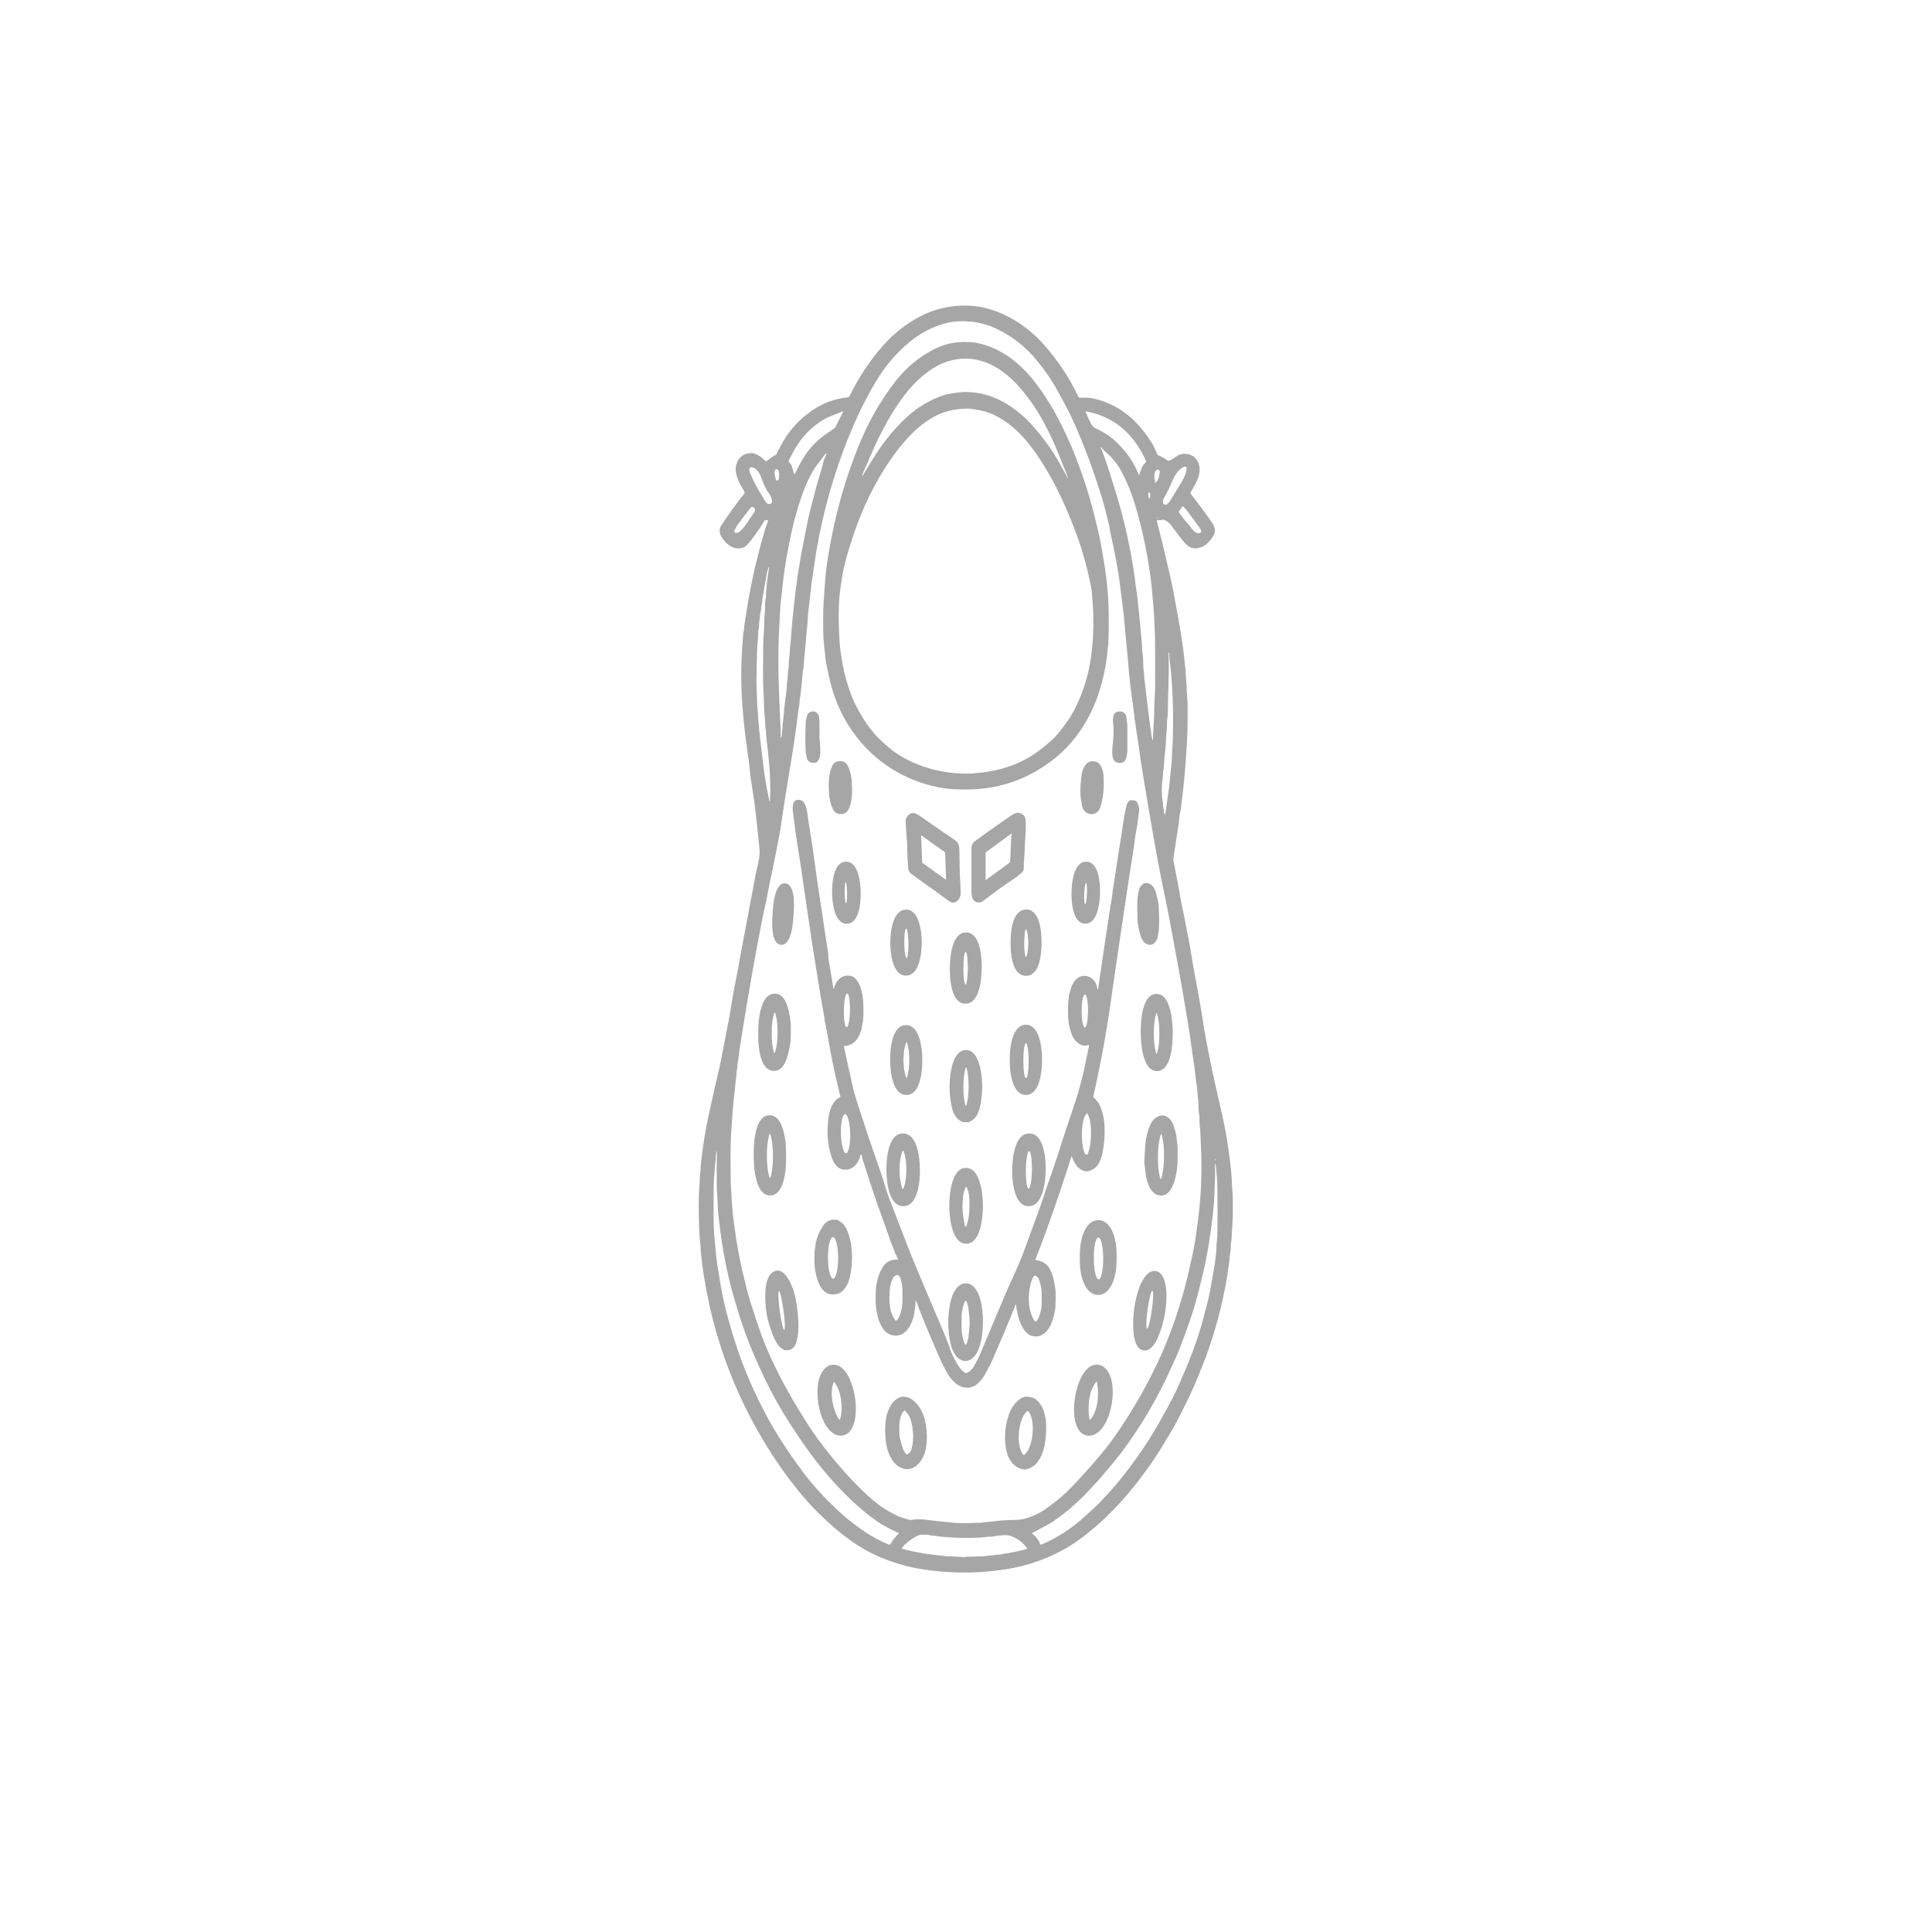<?xml version="1.0" encoding="UTF-8"?>
<svg id="Layer_2" data-name="Layer 2" xmlns="http://www.w3.org/2000/svg" viewBox="0 0 295.22 295.22">
  <defs>
    <style>
      .cls-1 {
        fill: transparent;
      }

      .cls-2 {
        opacity: .7;
      }

      .cls-3 {
        fill: gray;
      }
    </style>
  </defs>
  <g id="Layer_1-2" data-name="Layer 1">
    <rect class="cls-1" width="295.22" height="295.22"/>
    <g class="cls-2">
      <path class="cls-3" d="M177.65,79.47h-.71c-.08,0-.15.07-.15.15,0,.01,0,.02,0,.03.23,1.05.53,2.09.76,3.05.26,1.11.55,2.32.86,3.64.43,1.78.71,3.08.86,3.9.23,1.26.46,2.48.68,3.68.42,2.24.77,4.5,1.03,6.76.06.52.05.98.16,1.46.02.07.03.15.02.22,0,.33.02.96.08,1.4.11.77.05,1.52.13,2.24.15,1.31.1,2.63.1,4.25,0,.85-.03,1.9-.1,3.15-.14,2.61-.33,4.99-.57,7.14-.1.93-.24,2.05-.41,3.37-.02.19-.12.39-.13.57,0,.22-.13.92-.11.97.01.02.02.04.01.07l-.85,5.55c-.03.17-.02.34.01.51.38,1.87.73,3.74,1.05,5.6.13.75.27,1.47.43,2.15.21.92.37,1.96.56,2.87.26,1.22.47,2.34.63,3.37.25,1.56.45,2.69.58,3.38.5,2.56.99,5.35,1.45,8.36.15,1,.51,2.84,1.06,5.54.23,1.15.78,3.6,1.64,7.37.36,1.6.65,3.07.85,4.43.37,2.49.59,4.37.65,5.63.04.77.07,1.27.08,1.51.06.72.09,1.23.08,1.51,0,.86,0,1.47,0,1.82.03,1.2-.13,2.59-.16,3.74,0,.3-.04.64-.11,1.02-.08.44,0,.92-.1,1.37-.12.52-.09,1.08-.2,1.72-.02.14-.07.47-.14,1-.07.52-.11.85-.14,1-.71,4.26-1.81,8.41-3.3,12.48-.05.13-.44,1.12-1.19,2.97-.96,2.39-2.22,4.88-3.35,7.05-.37.71-1.14,2-2.3,3.88-1.39,2.24-3.01,4.48-4.87,6.71-2.17,2.61-4.58,4.92-7.24,6.94-1.34,1.01-2.85,1.91-4.55,2.69-2.43,1.11-5.02,1.85-7.75,2.21-1.33.18-2.62.29-3.85.35-2.97.13-5.95-.06-8.94-.59-1.84-.33-3.74-.9-5.68-1.71-2.63-1.1-4.91-2.7-7.07-4.56-1.57-1.35-2.93-2.69-4.1-4.01-1.86-2.11-3.63-4.46-5.32-7.06-4.07-6.28-7.06-13.02-8.97-20.21-.64-2.41-1.14-5-1.52-7.32-.08-.49-.21-1.5-.39-3.02-.06-.47-.08-.81-.08-1.04,0-.42-.09-.84-.13-1.39-.14-2.01-.19-4.23-.14-6.66.02-.92.15-1.81.14-2.52,0-.66.14-1.15.14-1.81,0-.12.02-.36.06-.72.11-1.07.29-2.43.56-4.09.18-1.1.38-2.15.6-3.12.1-.45.23-1.05.39-1.79.25-1.19.6-2.73,1.06-4.63.16-.69.29-1.27.38-1.74.73-3.78,1.14-5.89,1.23-6.33.08-.36.24-1.32.49-2.87.17-1.05.34-2.01.52-2.87.31-1.53.57-2.93.78-4.18.05-.29.76-4.07,2.14-11.34.06-.32.12-.66.19-1.03.07-.38.14-.72.22-1.03.21-.82.34-1.51.38-2.08.02-.27,0-.74-.07-1.4-.08-.77-.26-2.43-.53-4.98-.11-1.02-.37-2.84-.78-5.44-.03-.19-.08-.68-.16-1.47-.04-.44-.1-.93-.18-1.47-.58-3.85-.93-7.37-1.05-10.55-.09-2.48,0-5.31.28-8.47.01-.14.04-.29.09-.46.06-.22.03-.37.06-.62.44-3.13.98-6.07,1.6-8.83.03-.12.05-.23.08-.33.16-.59.31-1.17.44-1.73.29-1.28.62-2.33.99-3.64.15-.53.37-1.02.51-1.51.02-.07-.02-.14-.09-.16-.01,0-.02,0-.04,0h-.25c-.06,0-.12.03-.15.09-.91,1.49-1.76,2.69-2.55,3.59-.37.41-.83.63-1.4.65-1.12.04-2.07-.83-2.64-1.81-.36-.62-.35-1.21.03-1.77,1.26-1.88,2.4-3.46,3.43-4.74.1-.12.11-.28.03-.41-.62-1.07-1.47-2.43-1.27-3.76.12-.8.66-1.68,1.48-1.93.37-.11.72-.16,1.03-.15.08,0,.16.02.24.05.59.23.98.45,1.17.63.15.15.36.33.63.54.04.03.11.04.15,0,.26-.19.52-.39.79-.59.2-.15.62-.28.77-.59.63-1.26,1.16-2.19,1.58-2.79,1.04-1.48,2.32-2.74,3.87-3.8,1.63-1.11,3.42-1.77,5.36-1.96.13-.01.25-.09.31-.21,1.15-2.38,2.56-4.6,4.21-6.65,1.94-2.42,4.2-4.38,7.01-5.73,1.82-.88,3.77-1.35,5.86-1.43,1.5-.05,2.92.12,4.26.52,3.25.97,6.1,2.93,8.33,5.43,2.15,2.41,3.91,5.07,5.29,7.98.04.09.13.14.23.14.71-.02,1.4-.02,2.08.13,2.8.63,5.18,2.08,7.13,4.37.82.96,1.48,1.88,1.97,2.76.15.26.26.51.35.73.04.11.14.34.29.67.02.05.06.09.11.11.55.23,1.04.51,1.46.84.05.04.11.05.17.03.44-.16.64-.27,1.12-.64.77-.59,1.94-.53,2.66-.04.23.15.45.43.68.82.44.78.28,2-.09,2.8-.24.53-.57,1.14-.98,1.82-.06.11-.06.24.02.34,1.11,1.41,2.16,2.82,3.14,4.24.61.88.75,1.49.09,2.41-.48.67-.94,1.12-1.37,1.34-.19.09-.54.2-1.08.31-.03,0-.07,0-.1,0l-.66-.13s-.09-.02-.13-.04c-.38-.19-.77-.55-1.18-1.09-.44-.59-1.05-1.38-1.82-2.37-.35-.45-.78-.72-1.29-.81-.02,0-.03.01-.04.03,0,.01,0,.02.02.03l.07.03s.02.03.01.05c0,.01-.02.02-.03.02ZM122.52,104.36c-.09.81-.16,1.44-.21,1.91-.03.29-.14.58-.12.89,0,.16-.01.38-.07.67-.09.47-.17,1.01-.24,1.63-.19,1.63-.41,3.22-.66,4.76-.38,2.39-.77,4.78-1.16,7.17-.23,1.42-.41,2.58-.53,3.45-.21,1.53-.4,2.68-.57,3.45-.05.22-.18.91-.41,2.1-.29,1.51-.66,3.3-1.11,5.36-.03.13-.08.41-.15.83-.05.33-.11.6-.16.83-.34,1.5-.64,2.94-.9,4.31-.52,2.74-.91,4.8-1.15,6.18-.67,3.79-1.25,7.23-1.74,10.31-.16.97-.32,2.06-.49,3.26-.04.26,0,.51-.09.75-.04.12-.07.31-.07.57,0,.29-.04.56-.11.79-.03.1-.04.2-.04.3.02.57-.11,1.08-.16,1.67-.03.4-.12,1.22-.27,2.47-.02.18-.04.42-.05.72-.02.48-.15.88-.13,1.38,0,.07-.01.29-.04.67-.12,1.51-.2,2.66-.22,3.44-.05,1.39-.05,3.51-.02,6.37.01.82.14,1.7.14,2.42,0,.67.11,1.1.13,1.78,0,.33.05.78.13,1.34.18,1.29.28,2.04.31,2.24.07.58.15,1.07.22,1.49.2,1.09.44,2.48.7,3.69,0,.03.24,1,.71,2.93.24,1.01.51,1.98.81,2.9.66,2.05,1.18,3.59,1.55,4.61,1.13,3.05,2.76,6.42,4.9,10.1.02.03.47.77,1.36,2.23,1.07,1.75,2.15,3.34,3.25,4.75,2.22,2.87,4.43,5.32,6.63,7.37.03.03.39.34,1.07.92.97.83,2.12,1.57,3.48,2.22.43.21,1.08.43,1.94.65.1.03.21.03.31.01.7-.13,1.52-.12,2.44,0,.6.09,1.16.15,1.68.2.64.06,1.42.14,2.34.24.68.07,2.05.07,4.1,0,.41-.02.68-.13,1.1-.12.1,0,.35-.03.76-.09.91-.13,1.95-.2,3.12-.22.72,0,1.32-.07,1.78-.2,1.02-.27,1.99-.7,2.89-1.3,1.51-1,2.89-2.14,4.13-3.41,1.47-1.5,3.06-3.28,4.78-5.33.66-.79,1.35-1.7,2.08-2.75,2.66-3.82,4.93-7.81,6.82-11.96.82-1.8,1.57-3.71,2.26-5.73.76-2.26,1.34-4.23,1.75-5.91.38-1.59.67-2.87.88-3.84.28-1.32.49-2.55.63-3.7.02-.14.08-.57.19-1.31.03-.17.08-.61.16-1.32.08-.7.16-1.57.24-2.61.21-2.71.22-5.43.07-8.14-.06-1.14-.05-1.71-.14-2.49-.09-.76-.03-1.58-.15-2.28-.13-.76,0-1.34-.14-2.12-.09-.54-.06-1.18-.17-1.82-.18-1.05-.31-2.75-.51-3.92-.12-.73-.27-1.74-.44-3.04-.11-.87-.27-1.88-.46-3.03-.33-1.96-.55-3.26-.66-3.9-.2-1.22-.43-2.52-.68-3.89-.51-2.75-1.04-5.64-1.6-8.66-.1-.54-.32-1.61-.66-3.21-.6-2.81-1.36-6.92-2.28-12.33-.61-3.59-1.04-6.18-1.28-7.76-.06-.39-.12-.79-.16-1.19-.06-.5-.11-.9-.16-1.19-.21-1.19-.39-2.38-.53-3.55-.03-.25-.12-.47-.11-.75,0-.14-.02-.33-.06-.56-.02-.1-.13-.93-.34-2.48-.1-.77-.2-1.54-.3-2.32-.04-.36-.32-3.39-.83-9.07-.09-.98-.2-2.03-.35-3.15-.12-.89-.25-1.94-.4-3.14-.22-1.77-.71-4.36-1.46-7.78-.02-.07-.03-.17-.04-.28-.01-.12-.05-.32-.12-.61-.39-1.7-.75-3.07-1.07-4.12-1.28-4.19-2.78-8.28-4.63-12.28-.73-1.58-1.5-2.88-2.33-4.41-.76-1.4-1.77-2.8-2.81-4.11-1.79-2.25-3.96-3.97-6.51-5.15-1.31-.61-2.74-.96-4.29-1.05-1.32-.08-2.53.04-3.63.37-1.91.56-3.66,1.5-5.25,2.82-2.04,1.69-3.77,3.74-5.18,6.13-1.24,2.11-2.33,4.23-3.25,6.36-1.43,3.29-2.67,6.75-3.72,10.39-.83,2.88-1.53,5.97-2.09,9.26-.02.1-.03.17-.03.21-.43,2.9-.65,4.37-.65,4.4-.08.62-.16,1.33-.24,2.13-.07.64-.15,1.35-.25,2.13-.04.3-.07.62-.09.97-.03.62-.05.94-.05.97-.08.68-.15,1.44-.22,2.26-.09,1.08-.15,1.83-.2,2.26-.11,1.12-.17,1.75-.17,1.9,0,.24-.03.5-.09.77-.04.17-.07.42-.1.77-.06.74-.09,1.12-.09,1.16ZM128.76,62.86c-.87.41-2.07.74-3,1.31-1.59.99-2.88,2.24-3.88,3.76-.38.58-.82,1.37-1.34,2.39-.03.05-.03.12-.01.17.05.15.16.31.34.48.03.03.06.07.07.11l.39,1.29s.06.07.1.05c.02,0,.04-.02.05-.04.24-.51.54-1.1.91-1.77.97-1.78,2.26-3.21,3.87-4.31.09-.06.49-.33,1.19-.82.11-.08.2-.18.26-.3l1.11-2.25s0-.06-.02-.07c-.02,0-.03,0-.05,0ZM174.14,72.55s.02-.08,0-.16c0-.05,0-.09.02-.13l.39-.96s.05-.09.08-.13l.48-.57s.04-.09.02-.14c-.37-.84-.82-1.64-1.33-2.41-1.89-2.84-4.51-4.57-7.85-5.19-.03,0-.06.02-.07.05,0,.01,0,.02,0,.03.27.63.56,1.25.86,1.86.19.38.58.67,1.18.89.04.02.08.03.12.05,1.06.57,1.9,1.17,2.52,1.79.68.69,1.11,1.15,1.3,1.38.93,1.12,1.64,2.33,2.15,3.63.01.04.05.05.09.04.01,0,.03-.01.03-.03ZM176.17,113.12c.03-.93.06-1.66.1-2.17.07-.88.1-1.6.1-2.17,0-1.43.14-2.85.14-4.19,0-3.82,0-6.16-.02-7.02-.04-1.73-.12-3.44-.26-5.12-.12-1.49-.24-2.73-.35-3.71-.1-.91-.29-2.14-.56-3.69-.5-2.82-1.14-5.5-1.92-8.06-.5-1.65-1.14-3.23-1.91-4.72-.68-1.32-1.58-2.43-2.69-3.33-.19-.15-.39-.52-.55-.57-.03,0-.05,0-.06.03,0,.01,0,.03,0,.04.09.14.25.55.5,1.23.44,1.19,1.03,3.01,1.78,5.46,1.35,4.39,2.33,8.83,2.95,13.31.06.43.08.82.13,1.11.11.69.2,1.38.28,2.06.23,2.16.36,3.42.38,3.78.09,1.05.18,2.01.27,2.86.07.66.02,1.31.14,1.87.04.21.07.67.07,1.4,0,.39.04.81.11,1.24.06.36.02.8.08,1.13.04.23.07.46.1.68.14,1.42.39,3.52.76,6.32.02.11.03.19.03.22.07.35.12.7.15,1.07.03.26.1.6.19.94,0,.02.02.03.03.02s.03-.02.02-.03h0ZM119.38,112.75c.03-.07.05-.17.06-.31.02-.42.07-.85.14-1.27.02-.12-.02-.26,0-.35.14-.87.2-2.02.3-2.92.19-1.58.29-2.43.31-2.53.07-.4.02-.86.11-1.29.02-.09.04-.28.06-.55.04-.52.03-.89.12-1.38.09-.48.02-1.03.11-1.56.1-.63.08-1.25.16-1.83.04-.33.07-.63.09-.9.12-1.95.35-4.33.69-7.16.34-2.82.75-5.39,1.23-7.72.24-1.19.48-2.38.71-3.59.1-.5.51-2.14,1.24-4.9.07-.26.27-.94.6-2.05.19-.63.38-1.31.57-2.06.04-.15.17-.46.39-.93.02-.05,0-.1-.04-.13h0s-.08-.01-.1.02c-.46.63-.89,1.2-1.29,1.71-.39.5-.85,1.28-1.37,2.36-.55,1.13-1.11,2.69-1.7,4.68-.43,1.45-.83,3.15-1.21,5.09-.3,1.54-.53,2.86-.69,3.97-.09.56-.27,2.1-.54,4.62-.13,1.15-.14,2.11-.22,3.37-.13,1.99-.19,4.21-.17,6.67.01,2.02.13,5.27.35,9.73.02.4-.07.89.06,1.2,0,.02.03.03.05.02,0,0,.02,0,.02-.02ZM177.99,77.11c.18.04.34,0,.47-.15.21-.24.4-.5.56-.78.7-1.16,1.24-2.04,1.61-2.65.39-.64.63-1.3.7-1.97.01-.13-.08-.24-.21-.26-.03,0-.06,0-.09,0-.84.25-1.55,1.35-1.86,2.12-.4.98-.87,1.93-1.4,2.84-.02.04-.04.08-.05.13-.08.41.01.65.27.71ZM114.6,71.46c-.13.19-.15.39-.07.59.54,1.43,1.28,2.7,2.29,4.35.17.28.27.43.29.45.4.34.97.18.86-.4-.08-.43-.32-.9-.72-1.42-.03-.04-.06-.08-.08-.12-.43-.79-.57-1.16-.9-2.09-.1-.28-.22-.5-.36-.68-.38-.47-.53-.67-1.15-.75-.06,0-.11.02-.15.07ZM118.68,73.43c.22.02.33-.11.35-.39.03-.44.11-1.07-.22-1.3-.12-.08-.27-.06-.35.04-.01.01-.02.03-.03.05-.18.5.01,1.03.15,1.52.01.04.05.07.09.08ZM176.48,73.72s.02.05.04.05c.01,0,.02,0,.03,0,.51-.41.59-.96.66-1.61,0-.04,0-.08,0-.11-.02-.07-.06-.15-.12-.23-.07-.1-.23-.11-.35-.02-.18.13-.28.31-.31.56-.05.41-.08.7.03,1.03.04.11.04.22.03.34ZM175.44,75.39c0,.25.05.5.12.73.01.04.05.06.09.05.02,0,.04-.02.05-.05.09-.25.09-.51,0-.78-.02-.07-.09-.11-.16-.09-.06.02-.09.07-.09.13ZM183.55,81.15l-.08-.25s-.01-.03-.02-.04c-.56-.79-1.17-1.64-1.85-2.55-.23-.31-.48-.61-.76-.89-.05-.05-.13-.05-.18,0,0,0-.01.01-.01.02l-.46.64c-.06.08-.06.19,0,.28.52.69.8,1.11,1.3,1.63.1.1.3.36.6.75.28.37.8.97,1.37.65.08-.04.11-.14.09-.22ZM112.37,81.41c.1.04.26.02.49-.06.05-.02.09-.04.13-.07.43-.4.82-.85,1.15-1.35.73-1.1,1.13-1.69,1.18-1.77.11-.15.09-.36-.04-.49l-.14-.14c-.11-.11-.29-.11-.4,0,0,0-.02.02-.03.03l-1.99,2.6c-.04.06-.08.11-.11.18-.13.26-.25.46-.35.62-.1.15-.07.35.06.44.01,0,.03.02.05.02ZM176.95,79.16s-.08-.03-.11,0c0,0-.01.01-.01.02,0,.02,0,.04.01.05.03.03.06.03.09-.02.02-.03.03-.05.02-.06ZM117.47,86.64c-.14.33-.24.72-.32,1.15-.23,1.27-.45,2.51-.64,3.73-.05.33-.03.6-.11.85-.11.36-.04.8-.17,1.14-.14.38-.07.87-.18,1.3-.02.09-.04.19-.04.28-.01.45-.03.77-.07.96-.07.36-.1.67-.09.95,0,.05-.04.6-.12,1.67-.07.95-.12,2.85-.14,5.7,0,.96.11,2,.1,2.86,0,.87.16,1.61.15,2.43,0,.17.03.49.1.95.03.22.06.54.06.95,0,.2.1.51.11.65,0,.57.09.98.17,1.72.26,2.3.46,3.93.61,4.88.18,1.19.41,2.39.68,3.61,0,.02.03.03.05.03.02,0,.03-.02.03-.03l.06-1.49s0-.06,0-.09c0-.14-.02-.86-.05-2.17-.02-.58-.06-1.21-.13-1.89-.13-1.24-.17-2.03-.31-3.03-.08-.6-.13-1.09-.15-1.46-.02-.57-.06-.95-.11-1.15-.01-.06-.02-.13-.02-.19-.01-.57-.03-.98-.07-1.24-.06-.42-.09-.81-.1-1.18-.01-.72-.06-1.95-.14-3.67-.05-1.02-.05-3.22,0-6.59,0-.32.03-.78.08-1.37.09-1.09.03-1.93.14-3.14.05-.51.07-1.1.07-1.78,0-.07,0-.13.02-.19.05-.19.08-.36.09-.53.05-1.36.22-2.89.5-4.6,0-.02,0-.04-.03-.04-.02,0-.03,0-.04.02ZM177.84,124.15c.06.01.09.09.08.25,0,.03.02.05.05.05.01,0,.03,0,.04-.01.04-.04.09-.2.13-.5.31-2.27.48-3.48.5-3.64.05-.34.11-.89.17-1.64.08-.82.13-1.37.17-1.64.13-.94.06-1.7.15-2.54.04-.36.07-.99.09-1.91.11-4.34-.06-8.33-.52-11.96-.02-.18-.03-.39-.03-.64,0-.1-.02-.19-.05-.27,0-.02-.03-.02-.04-.02-.01,0-.02.02-.02.03,0,.92.06,2.03.04,2.78-.1,3.62-.15,5.71-.15,6.25,0,.59-.13,1.18-.13,1.78,0,.42-.02.86-.07,1.33-.08.81-.08,1.64-.17,2.52-.12,1.22-.21,2.19-.25,2.89-.02.26-.11.53-.11.81,0,.29-.02.58-.06.86-.18,1.18-.19,2.33,0,3.47.07.48.03.95.18,1.33.03.07.03.13.02.18-.03.13-.04.2-.03.22,0,0,.02.01.03.02ZM137.31,234.25c-1.31-.59-2.4-1.18-3.26-1.77-1.25-.86-2.68-2.02-3.93-3.22-2.56-2.44-4.86-5.12-6.92-8.03-1.79-2.53-3.28-4.86-4.48-6.99-1.26-2.24-2.48-4.76-3.67-7.58-.77-1.83-1.47-3.72-2.08-5.67-.73-2.33-1.28-4.27-1.63-5.81-.59-2.56-1.02-4.98-1.3-7.27-.08-.68-.18-1.49-.29-2.44-.04-.37-.07-.79-.07-1.26-.02-1.09-.16-2.08-.16-3.15-.01-1.84,0-3.53.02-5.09,0,0,0-.02-.01-.02-.02-.01-.04,0-.06.01,0,0,0,0,0,.01-.08.47-.12.88-.12,1.21,0,.37-.08.68-.11,1.01-.09,1.13-.14,1.84-.15,2.13-.05.96-.06,2.88-.05,5.76,0,1.15.06,2.36.18,3.61.17,1.82.3,3.02.39,3.59.07.42.24,1.49.53,3.2.18,1.11.4,2.17.65,3.17,1.12,4.49,2.54,8.82,4.5,13,.93,1.98,1.8,3.67,2.59,5.05,1.31,2.28,2.91,4.68,4.79,7.2.68.92,1.37,1.75,2.04,2.51.88.98,1.65,1.78,2.33,2.42.11.1.2.19.27.26,1.4,1.42,3.01,2.74,4.83,3.97,1.08.73,2.28,1.38,3.61,1.94.13.06.28,0,.35-.11.33-.56.74-1.08,1.22-1.55.03-.02.03-.07,0-.09,0,0-.01-.01-.02-.01ZM185.63,177.14s0,.06.02.15c0,.02.02.03.03.03.02,0,.03-.02.03-.03,0-.08,0-.14-.01-.16,0-.02-.03-.03-.05-.02-.01,0-.02.02-.02.03ZM185.68,177.78c-.08.57.02,1.14,0,1.74-.01.33-.05,1.31-.11,2.94-.07,1.87-.27,3.56-.52,5.33-.2,1.38-.34,2.32-.43,2.83-.19,1.09-.31,1.72-.34,1.9-.19,1.02-.59,2.69-1.19,5.03-.4,1.54-.83,3-1.31,4.36-.6,1.71-1.12,3.14-1.57,4.27-.2.52-.68,1.6-1.43,3.24-2.08,4.55-4.59,8.77-7.52,12.65-.87,1.14-1.64,2.02-2.87,3.48-.43.51-.8.92-1.08,1.22-.65.68-1.02,1.08-1.12,1.19-.59.7-1.14,1.13-1.99,1.94-.47.45-1,.9-1.59,1.34-.92.69-1.49,1.12-1.72,1.27-.29.2-1.26.74-2.91,1.61-.06.03-.13.06-.21.08-.05.01-.07.06-.06.1,0,.02.01.03.03.04.51.47,1,.94,1.18,1.58.02.08.1.12.18.1,0,0,0,0,.01,0,2.39-.97,4.62-2.47,6.47-4.13.53-.47,1.12-1.02,1.8-1.64.67-.62,1.19-1.23,1.76-1.83.45-.47.87-.94,1.27-1.42,1.92-2.28,3.64-4.63,5.18-7.06,1.03-1.62,2.18-3.65,3.47-6.08.36-.68.76-1.53,1.21-2.53,1.41-3.2,2.72-6.49,3.54-9.64.32-1.22.5-1.93.56-2.12.19-.69.36-1.4.5-2.13.15-.78.39-2.12.72-4.02.14-.81.15-1.41.26-2.24.05-.39.02-.94.08-1.38.05-.36.08-.7.09-1.03.04-2.14.04-4.54,0-7.21-.02-1.23-.12-2.5-.29-3.8,0,0-.01-.01-.02-.01,0,0,0,0-.01.01ZM137.82,236.51s-.03.1.01.14c.01.01.03.02.04.02,1.1.29,2.22.53,3.35.72.83.14,1.59.19,2.43.3.66.09,1.27.14,1.83.15.28,0,.93.04,1.95.1.03,0,.06,0,.08-.01.07-.03.13-.05.18-.05.93-.02,1.72-.04,2.37-.06.24,0,.47-.03.67-.07.5-.1.88-.03,1.43-.16.27-.06.74,0,1.06-.13.24-.1.46-.06.69-.1,1.03-.18,2.01-.4,2.96-.65.05-.01.08-.07.07-.12,0-.01,0-.02-.02-.03-.62-.88-1.45-1.5-2.49-1.86-.34-.12-.68-.15-1.02-.12-.52.06-1.14.08-1.49.17-.43.1-.85.03-1.28.1-.38.06-.7.09-.96.1-1.69.08-3.11.07-4.26-.02-1.06-.09-1.63-.13-1.73-.13-.1,0-.2,0-.29-.03-.29-.07-.61-.11-.94-.12-.06,0-.12,0-.17-.02-.57-.13-1.12-.16-1.66-.1-.11.01-.22.04-.32.09-.96.44-1.79,1.07-2.49,1.88Z"/>
      <path class="cls-3" d="M166.81,108.63c-1.32,2.76-3.15,5.23-5.55,7.18-2.62,2.12-5.49,3.55-8.63,4.28-2.04.47-4.32.64-6.83.51-2.28-.13-4.59-.7-6.92-1.73-5.66-2.48-9.83-7.42-11.64-13.32-.35-1.14-.69-2.63-1.03-4.46-.08-.42-.12-.73-.12-.93,0-.47-.13-.78-.14-1.25-.01-.52-.12-1.06-.13-1.57-.06-2.32-.05-4.11.04-5.38.05-.8.11-1.66.18-2.59.08-1.12.16-1.98.24-2.58.63-4.57,1.63-9.01,3-13.34.75-2.36,1.6-4.64,2.57-6.82,1.32-2.99,2.97-5.76,4.95-8.32,1.66-2.14,3.64-3.79,5.95-4.95,1.17-.59,2.35-.94,3.53-1.05.9-.09,2.3-.09,3.33.16,1.29.3,2.47.78,3.56,1.42,2.07,1.21,3.89,3.01,5.3,4.93,1.07,1.46,1.92,2.74,2.8,4.35,1.2,2.2,2.26,4.49,3.18,6.86,1.07,2.78,1.93,5.44,2.58,7.98.29,1.15.54,2.15.75,3.01.38,1.58.54,2.66.86,4.52.31,1.77.53,3.61.67,5.52.07.91.1,1.92.11,3.02,0,1.4,0,2.8-.05,4.21,0,.26-.1.58-.11.84-.03.6-.11,1.3-.24,2.09-.41,2.55-1.1,5.08-2.22,7.43ZM131.73,72.83c.3-.51.78-1.3,1.44-2.37,1.63-2.68,3.55-5.14,5.9-7.17,1.18-1.02,2.6-1.88,4.27-2.59.65-.28,1.38-.48,2.18-.6.93-.14,1.68-.21,2.26-.2,1.94.05,3.77.55,5.5,1.51,1.72.96,3.24,2.19,4.56,3.7,1.79,2.05,3.2,4.03,4.22,5.96.21.39.58,1.06,1.11,2.02,0,0,.02.01.03,0,0,0,0,0,0,0,0,0,.01-.02.02-.04,0,0,0-.02-.02-.05-.11-.2-.2-.43-.26-.69,0-.03-.02-.07-.03-.1-.32-.72-.66-1.57-1.04-2.54-.64-1.65-1.42-3.35-2.36-5.1-1.04-1.95-2.28-3.75-3.73-5.4-1.22-1.4-2.53-2.48-3.93-3.24-.56-.3-1.07-.52-1.53-.66-.69-.21-1.23-.34-1.62-.39-2.06-.29-4.15.19-5.96,1.3-1.77,1.08-3.31,2.59-4.51,4.18-1.23,1.61-2.34,3.4-3.36,5.36-.7,1.35-1.3,2.62-1.8,3.82-.37.87-.74,1.72-1.12,2.54-.1.22-.18.47-.25.76,0,0,0,.02.01.02,0,0,.02,0,.02,0ZM135.05,71.81c-1.57,2.52-2.89,5.2-3.96,8.04-.63,1.66-1.19,3.37-1.69,5.13-.31,1.11-.54,2.11-.69,3.02-.24,1.5-.38,2.52-.43,3.07-.19,2.29-.16,4.88.08,7.77.03.38.09.83.18,1.35.12.73.19,1.18.22,1.34.29,1.62.77,3.28,1.43,4.98.34.86.92,1.98,1.75,3.33.67,1.1,1.45,2.09,2.32,2.96,1.08,1.08,2.08,1.91,3,2.49,3.31,2.1,7.29,3.06,11.23,2.91.46-.02.84-.1,1.17-.12.6-.02,1.11-.13,1.8-.25,2.31-.41,4.43-1.23,6.36-2.46.83-.53,1.79-1.28,2.87-2.25.5-.45,1-1.01,1.51-1.68.7-.92,1.14-1.53,1.32-1.83.82-1.35,1.5-2.81,2.02-4.35.47-1.38.8-2.61.99-3.71.5-2.82.66-5.83.47-9.01-.02-.37-.06-.93-.13-1.7-.04-.5-.12-1.07-.25-1.69-.49-2.4-1.13-4.69-1.9-6.89-.7-1.97-1.52-3.98-2.47-6.04-.92-2-1.97-3.91-3.14-5.73-1.82-2.83-3.79-5.2-6.52-6.73-.95-.53-1.87-.88-2.76-1.05-.99-.19-1.62-.28-1.89-.28-2.07.01-3.87.46-5.37,1.33-1.18.68-2.26,1.52-3.23,2.5-1.69,1.71-3.11,3.65-4.31,5.57Z"/>
      <path class="cls-3" d="M123.49,109.03c.2-.24.49-.35.86-.32.53.04.82.62.84,1.1.04,1.01.05,1.98.03,2.89,0,.5.11,1.07.12,1.67.02.87.03,1.38-.43,1.99-.16.21-.45.2-.72.2-.48-.01-.78-.27-.91-.76-.09-.37-.16-.75-.18-1.16-.05-1.12-.05-2.46.01-4.01.02-.6.12-1.09.3-1.48.02-.04.04-.08.07-.11Z"/>
      <path class="cls-3" d="M170.5,116.45c-.42-.23-.53-.92-.55-1.41-.01-.3.04-.94.14-1.93.09-.85.09-1.71,0-2.57-.06-.56-.08-1.64.69-1.79.64-.13,1.07.07,1.29.6.02.05.03.11.04.17.02.44.16.96.16,1.52,0,1.79.01,3,0,3.63,0,.13-.01.27-.04.4-.09.46-.09.85-.33,1.17-.31.41-1.02.42-1.4.21Z"/>
      <path class="cls-3" d="M128.33,116.3c.58-.01.99.26,1.25.78.47.98.6,2.13.62,3.23.02,1.11-.05,2.26-.49,3.26-.23.53-.63.82-1.21.83-.58.01-.99-.26-1.24-.78-.48-.98-.6-2.13-.62-3.23-.02-1.11.05-2.26.49-3.26.23-.53.63-.82,1.21-.83Z"/>
      <path class="cls-3" d="M167.04,116.32c.42.02.71.12.98.45.49.62.6,1.37.63,2.19.03.73.02,1.4-.04,2.04-.07.77-.23,1.54-.47,2.33-.2.64-.72,1.1-1.43,1.07s-1.19-.52-1.34-1.18c-.18-.8-.28-1.59-.28-2.36,0-.63.04-1.31.13-2.03.1-.81.27-1.55.81-2.13.29-.31.59-.39,1.01-.37Z"/>
      <path class="cls-3" d="M167.72,151.22s.03.03.05.02c.01,0,.02-.01.02-.03.61-4.2,1.07-7.37,1.4-9.52.39-2.6.65-4.21.76-4.84.06-.34.06-.69.11-.96.14-.81.42-2.64.85-5.5.02-.14.03-.22.03-.22.32-1.93.56-3.48.73-4.64.14-.97.3-1.8.48-2.5.07-.26.2-.48.41-.66.04-.04.09-.06.14-.07.32-.06.61-.03.87.1.06.03.11.08.15.14.27.54.39.94.36,1.2-.17,1.38-.27,2.16-.3,2.34-.11.59-.17.96-.2,1.1-.07.36-.13.77-.19,1.24-.07.59-.12,1-.16,1.24-.37,2.3-.78,4.98-1.24,8.02-.54,3.62-1.02,6.89-1.45,9.8-.38,2.58-.59,4.02-.63,4.31-.68,5.1-1.63,10.35-2.84,15.75-.01.06,0,.12.05.16.49.44.83.92,1.04,1.44.38.97.59,2,.63,3.09.04,1.26-.05,2.52-.29,3.77-.09.5-.25,1-.46,1.49-.3.7-.81,1.17-1.53,1.42-.76.26-1.65-.25-2.07-.87-.31-.45-.52-.89-.65-1.34,0-.02-.02-.03-.04-.02-.01,0-.02.01-.02.02-1.11,3.5-2.36,7.22-3.77,11.14-.52,1.46-1.1,2.98-1.72,4.55-.03.07,0,.15.08.17,0,0,.02,0,.03,0,.77.11,1.38.43,1.82.97.28.34.64,1.17.77,1.75.06.28.14.65.23,1.12.08.38.12.76.13,1.13.02.79,0,1.52-.03,2.18-.03.52-.17,1.19-.43,2-.19.59-.42,1.06-.69,1.43-.72.98-1.73,1.37-2.85.85-.05-.02-.09-.05-.14-.09-.59-.5-1.02-1.13-1.3-1.9-.3-.82-.5-1.68-.6-2.59,0-.03-.03-.06-.07-.05-.01,0-.03,0-.04.02-.04.04-.06.11-.05.2,0,.01,0,.03,0,.04-1.01,2.5-2.16,5.22-3.45,8.18-.16.37-.35.76-.58,1.19-.72,1.36-1.6,3.12-3.39,3.06-1.13-.03-2.09-.93-2.71-1.87-.31-.47-.81-1.42-1.12-2.09-1.13-2.52-2.27-5.21-3.41-8.08-.17-.43-.28-.86-.48-1.26,0-.02-.03-.02-.04-.02-.01,0-.02.02-.02.03-.02.71-.11,1.46-.25,2.27-.01.08-.09.3-.22.68-.33.97-.93,1.97-1.92,2.28-.7.22-1.37.1-2-.35-.7-.5-1.16-1.59-1.36-2.38-.17-.65-.28-1.29-.33-1.9-.02-.24-.02-.94,0-2.11,0-.52.12-.95.22-1.49.14-.74.42-1.46.86-2.15.52-.82,1.27-1.19,2.23-1.13.04,0,.08-.03.08-.07,0-.01,0-.03,0-.04l-.37-.76c-.04-.08-.08-.17-.11-.26-.07-.22-.22-.6-.44-1.13-.11-.27-.33-.88-.65-1.82-.21-.63-.43-1.23-.65-1.82-.61-1.64-1.19-3.33-1.76-5.06-.95-2.91-1.44-4.38-1.45-4.44-.02-.1-.06-.29-.11-.58,0-.05-.06-.09-.11-.08-.03,0-.05.02-.07.04-.08.14-.06.3-.11.44-.19.52-.46.94-.81,1.27-.39.37-.85.56-1.36.57-1.11.02-1.73-.81-2.08-1.78-.38-1.05-.6-2.18-.66-3.39-.04-.86,0-1.76.12-2.71.15-1.18.62-2.66,1.77-3.2.04-.02.06-.06.05-.11-.23-.92-.56-2.33-.98-4.23-.21-.97-.45-2.19-.71-3.65-.27-1.55-.5-2.76-.69-3.64-.05-.22-.03-.45-.08-.65-.07-.3-.39-2.2-.97-5.71-.61-3.69-1.19-7.47-1.74-11.32-.63-4.41-1.15-7.89-1.57-10.45-.05-.32-.14-.97-.26-1.96-.07-.6-.15-1.25-.25-1.96-.08-.57-.07-1.65.66-1.75.58-.08.98.17,1.21.73.19.46.32,1.02.39,1.69.05.44.18,1.27.38,2.49.16.93.35,2.2.57,3.82.31,2.28.49,3.56.53,3.83.2,1.31.44,2.83.7,4.57.06.37.11.7.14.97.19,1.35.45,3.07.78,5.14.06.35.03.64.06.97,0,.03,0,.05.01.08l.76,4.53s.03.04.05.04c.02,0,.03-.02.04-.04.15-.8.72-1.66,1.53-1.89.43-.12.81-.12,1.15,0,1.33.49,1.73,2.75,1.79,4.09.05,1.2.04,2.13-.05,2.81-.04.37-.16.66-.18,1,0,.04,0,.09-.02.13-.18.55-.29.87-.34.97-.36.86-1.25,1.7-2.25,1.64-.05,0-.1.04-.11.09,0,0,0,.02,0,.03.38,1.79.83,3.87,1.36,6.23.14.61.33,1.29.58,2.06,1.35,4.15,2.15,6.59,2.42,7.32.89,2.5,1.53,4.38,1.9,5.63.29.98.56,1.77.81,2.37,0,.02.11.28.31.8.6,1.55,1.33,3.44,2.19,5.68.64,1.67,1.41,3.55,2.3,5.64.64,1.5,1.72,4.05,3.24,7.63.31.73.64,1.54.98,2.44.01.03.02.06.02.08.03.15.06.28.11.41.22.59,1.77,4.12,2.71,3.52.44-.28.79-.66,1.05-1.15.45-.85.74-1.44.87-1.76,1.77-4.25,3.22-7.68,4.35-10.29.16-.38.56-1.26,1.19-2.63.41-.91.78-1.8,1.1-2.67,1.65-4.48,2.69-7.37,3.11-8.66.58-1.79,1.38-3.9,2.06-6.06.31-.99.58-1.82.8-2.49.8-2.41,1.45-4.35,1.94-5.82.43-1.27.65-2.22,1.01-3.57.13-.48.24-.96.34-1.45.46-2.22.69-3.34.69-3.35.01-.06-.03-.13-.09-.14-.02,0-.04,0-.06,0-1.11.4-2.12-.66-2.48-1.62-.34-.91-.52-1.75-.54-2.51-.06-1.66-.09-3.15.44-4.63.34-.94.93-1.8,2.02-1.82.92-.01,1.77.75,1.92,1.66.03.17.06.31.11.42ZM129.46,151.81c-.26,0-.49,1.15-.51,2.57s.16,2.58.42,2.58c.26,0,.49-1.15.51-2.57h0c.02-1.42-.16-2.58-.42-2.58ZM165.78,151.94c-.27,0-.49,1.14-.5,2.54,0,1.4.21,2.54.48,2.54h0c.27,0,.49-1.14.5-2.54,0-1.4-.21-2.54-.48-2.54h0ZM166.07,170.13c-.27.32-.44.66-.52,1.02-.24,1.09-.3,2.26-.17,3.51.05.49.22,1.54.56,1.78.07.05.17.03.22-.04,0,0,0-.02.01-.02.18-.37.3-.78.38-1.25.18-1.05.21-2.13.11-3.24-.06-.62-.22-1.2-.48-1.74-.02-.03-.05-.05-.09-.03,0,0-.02,0-.02.02ZM129.13,170.24c-.39.01-.67,1.36-.63,3.01.04,1.65.39,2.98.78,2.97h0c.39-.01.67-1.36.63-3.01-.04-1.65-.39-2.98-.78-2.97h0ZM136.93,201.78l.21-.12s.04-.03.06-.06c.78-1.39.72-2.67.7-4.45,0-.72-.14-1.33-.34-1.93-.02-.07-.1-.16-.23-.29-.27-.26-.71.05-.83.27-.35.67-.54,1.4-.57,2.18-.06,1.86-.03,3.07.88,4.38.03.04.08.05.13.03ZM158.11,201.87c.05.07.15.09.22.04,0,0,.01,0,.01-.01.48-.41.74-1.65.8-2.15.04-.33.05-1.05.03-2.16,0-.74-.21-1.62-.48-2.24-.08-.19-.23-.32-.45-.4-.13-.05-.26,0-.33.13-.21.4-.36.79-.45,1.18-.43,1.85-.4,4.02.64,5.61Z"/>
      <path class="cls-3" d="M148.7,137.46c-.09-.11-.15-.31-.2-.6-.04-.22-.06-.44-.06-.64,0-2.22,0-4.39,0-6.51,0-.67.23-.97.79-1.37,1.9-1.37,3.68-2.63,5.34-3.77.27-.18.55-.31.85-.37.05-.01.1-.01.15,0,.76.09,1.15.53,1.17,1.34.02.86,0,1.64-.06,2.34-.1,1.21-.08,2.42-.2,3.6-.04.41-.05.8-.04,1.18,0,.26-.1.51-.3.67-.39.33-.67.57-1.04.83-1.75,1.18-3.42,2.38-5,3.6-.04.03-.08.05-.12.07-.51.18-.93.07-1.26-.35ZM150.68,134.45l3.46-2.53c.14-.1.23-.26.23-.44.01-.37.06-1.57.15-3.62,0-.15.12-.25.08-.41,0-.03-.04-.06-.08-.05,0,0-.02,0-.02.01l-3.77,2.76c-.08.06-.13.15-.13.25v3.99s.02.05.05.05c.01,0,.02,0,.03-.01Z"/>
      <path class="cls-3" d="M146.6,137.26c-.07.2-.45.55-.68.62-.3.09-.6.03-.89-.18-1.68-1.23-3.59-2.6-5.72-4.12-.36-.26-.49-.53-.53-.99-.09-1.09-.14-1.94-.14-2.55,0-.88-.04-1.62-.11-2.21-.03-.21-.07-.95-.14-2.22-.02-.42.12-.78.43-1.07.56-.53,1.13-.28,1.72.13,1.71,1.18,2.86,1.98,3.45,2.4.7.5,1.48.94,2.09,1.44.31.25.48.62.51,1.11.01.16.03,1.32.06,3.48.02,1.21.16,2.39.14,3.53,0,.07-.01.14-.03.2-.02.06-.06.2-.15.43ZM140.91,131.8s0,.03.02.04l3.57,2.55s.06,0,.07-.01c0,0,0-.02,0-.03l-.15-4.08s0-.03-.02-.04l-3.57-2.55s-.06,0-.07.01c0,0,0,.02,0,.03l.15,4.08Z"/>
      <path class="cls-3" d="M163.73,136.36c.03-1.41.34-4.73,2.27-4.69s2.12,3.36,2.09,4.78c-.03,1.41-.34,4.73-2.27,4.69-1.93-.04-2.12-3.36-2.09-4.77ZM165.95,134.92c-.11,0-.24.72-.27,1.61-.04.89.02,1.62.14,1.63h0c.11,0,.24-.72.27-1.61.04-.89-.02-1.62-.14-1.63h0Z"/>
      <path class="cls-3" d="M127.15,136.45c-.02-1.41.17-4.74,2.11-4.78,1.94-.03,2.24,3.29,2.26,4.7.02,1.41-.17,4.74-2.11,4.78-1.94.03-2.24-3.29-2.26-4.71ZM129.23,134.81c-.1,0-.17.73-.16,1.62h0c.02.89.11,1.62.21,1.62.1,0,.17-.73.16-1.62h0c-.02-.89-.11-1.62-.21-1.62Z"/>
      <path class="cls-3" d="M177.1,139.63c.04.91.03,1.75-.03,2.52-.01.15-.08.52-.19,1.1-.08.39-.3.73-.67,1.01-.05.03-.1.06-.15.07-.93.24-1.56-.56-1.78-1.36-.3-1.07-.45-1.85-.45-2.36,0-.09-.01-.4-.03-.93-.04-.91-.03-1.75.03-2.52.01-.15.08-.52.19-1.1.08-.39.3-.73.67-1.01.05-.03.1-.06.15-.07.93-.24,1.56.56,1.78,1.36.3,1.07.45,1.85.45,2.36,0,.09.01.4.03.93Z"/>
      <path class="cls-3" d="M119.97,134.98c1.63.11,1.36,3.7,1.29,4.8-.07,1.1-.28,4.7-1.91,4.59-1.63-.11-1.36-3.7-1.29-4.8.07-1.1.28-4.7,1.91-4.59Z"/>
      <path class="cls-3" d="M138.45,138.99c2.05,0,2.4,3.45,2.4,5.05,0,1.59-.36,5.04-2.41,5.04-2.05,0-2.4-3.45-2.4-5.04,0-1.59.36-5.04,2.41-5.04ZM138.46,141.89c-.17,0-.3,1.01-.28,2.26.02,1.24.17,2.25.35,2.25h0c.17,0,.3-1.01.28-2.26-.02-1.24-.17-2.25-.35-2.25h0Z"/>
      <path class="cls-3" d="M156.8,138.98c1.51,0,2.04,1.76,2.23,3.07.23,1.59.44,7.07-2.26,7.06-2.7-.01-2.45-5.49-2.21-7.08.19-1.3.74-3.05,2.25-3.05ZM156.49,144.12c0,.38.03.89.1,1.55.02.24.07.42.14.57.01.03.05.04.07.02.01,0,.02-.02.03-.03.23-.66.25-1.22.31-2.04,0-.02,0-.04,0-.06,0-.02,0-.04,0-.06-.06-.82-.07-1.38-.3-2.04-.01-.03-.04-.04-.07-.03-.01,0-.02.01-.03.03-.07.14-.12.33-.14.57-.07.66-.1,1.17-.1,1.55Z"/>
      <path class="cls-3" d="M147.63,142.48c2.23.02,2.4,3.99,2.38,5.47-.02,1.48-.26,5.44-2.49,5.42-2.23-.02-2.4-3.99-2.38-5.47s.26-5.44,2.5-5.42ZM147.56,145.45c-.19,0-.34,1.11-.35,2.49h0c0,1.38.14,2.49.33,2.49.19,0,.34-1.11.35-2.49h0c0-1.38-.14-2.49-.33-2.49Z"/>
      <path class="cls-3" d="M120.84,157.78c-.01.79-.03,1.27-.06,1.46-.19,1.25-.59,3.85-1.98,4.31-.86.29-1.7-.15-2.11-.92-.79-1.47-.85-3.45-.83-4.93.02-1.48.14-3.45.97-4.9.43-.76,1.28-1.18,2.14-.86,1.37.51,1.7,3.12,1.85,4.37.02.19.03.68.02,1.47ZM117.92,157.81c0,1.16.06,2.08.35,3.06,0,.03.04.05.07.04.02,0,.03-.02.04-.03.07-.15.13-.32.17-.5.18-.78.27-1.64.27-2.56,0-.93-.07-1.78-.24-2.57-.04-.18-.09-.35-.16-.5-.01-.03-.05-.04-.08-.03-.02,0-.03.02-.03.04-.3.98-.38,1.9-.39,3.06Z"/>
      <path class="cls-3" d="M176.7,151.88c2.25-.02,2.48,4.31,2.5,5.87.01,1.57-.15,5.9-2.39,5.92-2.25.02-2.48-4.31-2.5-5.87-.01-1.57.15-5.9,2.39-5.92ZM176.31,157.93c0,1.11.08,2.08.36,3.06.01.03.05.05.08.04.02,0,.03-.02.04-.04.29-1.01.37-1.93.37-3.07,0-1.13-.08-2.06-.37-3.06-.01-.03-.05-.05-.08-.04-.02,0-.03.02-.04.04-.28.99-.36,1.95-.36,3.07Z"/>
      <path class="cls-3" d="M159.23,161.95c0,1.6-.28,5.36-2.47,5.36s-2.47-3.76-2.47-5.36.28-5.36,2.47-5.36,2.47,3.76,2.47,5.36ZM156.77,159.42c-.22,0-.4,1.19-.4,2.67h0c0,1.47.18,2.67.41,2.67s.4-1.19.4-2.67h0c0-1.47-.19-2.67-.41-2.67Z"/>
      <path class="cls-3" d="M140.93,161.96c.01,1.59-.24,5.33-2.41,5.35-2.18.02-2.49-3.72-2.5-5.32-.01-1.59.24-5.33,2.41-5.35,2.18-.02,2.49,3.72,2.5,5.32ZM138.05,161.98c0,.21.02.58.07,1.11.04.5.15,1.02.33,1.54.02.05.07.07.11.05.03,0,.05-.03.06-.06.21-.82.31-1.67.32-2.56,0-.03,0-.06,0-.09,0-.03,0-.06,0-.09,0-.89-.11-1.74-.32-2.56-.01-.05-.06-.07-.11-.06-.03,0-.05.03-.06.06-.18.53-.29,1.04-.33,1.54-.05.53-.07.9-.07,1.11Z"/>
      <path class="cls-3" d="M147.61,160.45c1.46,0,2.04,1.93,2.26,3.17.33,1.84.28,3.7-.14,5.57-.22.96-.69,1.92-1.68,2.26-.07.02-.23.03-.47.03s-.4-.01-.47-.04c-.99-.34-1.46-1.3-1.67-2.26-.41-1.87-.45-3.73-.12-5.57.22-1.23.81-3.16,2.28-3.16ZM147.21,166.04c0,1.06.06,1.98.32,2.92,0,.03.04.05.07.04.02,0,.03-.02.04-.04.29-.96.36-1.83.37-2.91,0-1.08-.06-1.96-.33-2.92-.01-.03-.04-.05-.07-.04-.02,0-.03.02-.04.04-.27.94-.35,1.85-.36,2.91Z"/>
      <path class="cls-3" d="M117.6,170.42c1.79-.01,2.24,2.72,2.42,4.01.06.44.09,1.14.1,2.1,0,.97-.02,1.67-.07,2.11-.15,1.28-.56,4.03-2.36,4.04-1.79.01-2.24-2.72-2.42-4.01-.06-.44-.09-1.14-.1-2.11,0-.97.02-1.67.07-2.11.16-1.28.56-4.03,2.36-4.04ZM118.11,176.64c0-1.21-.09-2.26-.4-3.33,0-.04-.05-.06-.08-.05-.02,0-.04.02-.05.05-.32,1.1-.4,2.1-.39,3.33,0,1.23.08,2.24.41,3.33,0,.04.05.06.08.05.02,0,.04-.02.05-.05.3-1.07.39-2.12.38-3.33Z"/>
      <path class="cls-3" d="M179.42,180.63c-.09.27-.27.62-.43.94-.45.96-1.29,1.34-2.31.97-.05-.02-.1-.04-.14-.08-.37-.29-.63-.57-.77-.83-.29-.53-.57-1.3-.67-2.03-.17-1.17-.25-1.93-.23-2.29.07-1.3.11-2.08.13-2.34.1-1.14.36-2.18.78-3.12.51-1.12,1.83-1.98,2.91-.92.28.28.49.63.64,1.05.25.76.4,1.37.45,1.83.08.85.18,1.33.17,2.01,0,1.2-.02,1.9-.03,2.09-.06.95-.23,1.85-.5,2.71ZM176.94,176.72c-.01,1.23.06,2.29.36,3.38.01.04.05.06.08.05.02,0,.04-.02.05-.04.33-1.11.43-2.12.44-3.37.01-1.25-.06-2.26-.37-3.38-.01-.04-.05-.06-.08-.05-.02,0-.04.02-.05.04-.32,1.08-.42,2.14-.43,3.37Z"/>
      <path class="cls-3" d="M140.57,178.74c.01,1.66-.25,5.56-2.53,5.57-2.27.02-2.58-3.88-2.59-5.54-.01-1.66.25-5.56,2.52-5.57,2.27-.02,2.58,3.88,2.6,5.54ZM137.45,178.75c0,.88.1,1.95.41,2.8.03.07.06.11.11.11.05,0,.08-.03.11-.11.31-.85.42-1.91.42-2.8,0-.88-.1-1.95-.41-2.8-.03-.07-.06-.11-.11-.11s-.08.04-.11.11c-.31.85-.42,1.91-.42,2.8Z"/>
      <path class="cls-3" d="M159.78,178.78c-.02,1.66-.35,5.55-2.61,5.53s-2.52-3.93-2.5-5.58c.02-1.66.35-5.55,2.62-5.53,2.27.02,2.52,3.93,2.5,5.58ZM157.26,175.89c-.26,0-.48,1.28-.5,2.87h0c-.02,1.59.17,2.88.42,2.88h0c.26,0,.48-1.28.5-2.87.02-1.59-.17-2.88-.42-2.88Z"/>
      <path class="cls-3" d="M147.6,178.46c2.28,0,2.59,4.25,2.59,5.78,0,1.53-.26,5.79-2.54,5.81-2.28,0-2.59-4.25-2.59-5.78,0-1.53.26-5.79,2.54-5.81ZM147.53,187.44s.08.02.1,0c0,0,.01-.02.01-.02.51-1.4.52-2.57.48-4.28-.02-.6-.18-1.24-.44-1.77-.02-.03-.05-.04-.08-.03-.01,0-.03.02-.03.03-.13.36-.28.68-.34,1.06-.24,1.43-.21,2.86.11,4.28.06.25,0,.57.19.74Z"/>
      <path class="cls-3" d="M128.08,186.48c.55.27.96.7,1.24,1.28.35.73.58,1.49.71,2.29.3,1.97.2,3.86-.32,5.65-.14.48-.41.95-.81,1.41-.31.35-.69.57-1.16.65-1.38.24-2.21-.58-2.68-1.81-.33-.86-.53-1.74-.59-2.63-.03-.36-.03-1.01,0-1.95.01-.46.14-.76.15-1.17,0-.09.03-.25.08-.47.17-.72.49-1.48.96-2.26.53-.88,1.28-1.24,2.27-1.06.06.01.11.03.16.05ZM127.28,189.03c-.43,0-.77,1.43-.76,3.18,0,1.75.36,3.17.79,3.17h0c.43,0,.77-1.43.76-3.18,0-1.75-.36-3.17-.79-3.17h0Z"/>
      <path class="cls-3" d="M167.83,186.44c1.88,0,2.63,2.61,2.75,4.23.04.49.05.99.05,1.49,0,.5-.02,1-.06,1.49-.13,1.62-.89,4.23-2.77,4.22-1.88,0-2.63-2.61-2.75-4.23-.04-.49-.05-.99-.05-1.49,0-.5.02-1,.06-1.49.13-1.62.89-4.23,2.77-4.22ZM167.84,189.08c-.4,0-.71,1.44-.7,3.21,0,1.77.34,3.2.74,3.2.4,0,.71-1.44.7-3.21,0-1.77-.34-3.2-.74-3.2Z"/>
      <path class="cls-3" d="M121.03,196.64s.06.09.08.14c.18.5.33,1.03.45,1.61.21.97.35,2.13.43,3.48.07,1.28-.04,2.4-.35,3.36-.26.8-.82,1.16-1.69,1.09-.06,0-.12-.02-.17-.05-.45-.24-.77-.53-.97-.86-.37-.59-.68-1.25-.93-1.97-.37-1.06-.62-1.97-.74-2.72-.19-1.15-.25-2.32-.18-3.52.04-.67.17-1.29.4-1.85.13-.33.29-.59.49-.76,1.51-1.4,2.77.86,3.17,2.03,0,.01,0,.02.02.03ZM119.03,197.27c-.16.02-.11,1.37.12,3.02h0c.22,1.65.53,2.96.69,2.94h0c.16-.02.11-1.37-.12-3.02s-.53-2.96-.69-2.94c0,0,0,0,0,0Z"/>
      <path class="cls-3" d="M176.59,194.22c1.48.22,1.66,2.73,1.65,3.84-.01,2.12-.46,4.29-1.29,6.28-.37.89-1.13,2.17-2.21,2.01-1.07-.16-1.43-1.62-1.51-2.57-.2-2.14.02-4.35.64-6.38.32-1.07,1.24-3.4,2.72-3.18ZM176.09,197.22c-.18-.03-.51,1.26-.73,2.86-.23,1.6-.26,2.93-.08,2.95.18.03.51-1.26.73-2.86,0,0,0,0,0,0,.23-1.6.26-2.93.08-2.95h0Z"/>
      <path class="cls-3" d="M147.59,196.1c1.18,0,1.89,1.31,2.18,2.35.29,1.03.44,2.23.43,3.6,0,1.36-.17,2.56-.48,3.59s-1.03,2.33-2.21,2.32c-1.18,0-1.89-1.31-2.18-2.35-.29-1.03-.44-2.23-.43-3.6s.17-2.56.48-3.59c.31-1.03,1.03-2.33,2.21-2.32ZM146.93,202.12c0,.76,0,1.22.03,1.37.08.71.24,1.35.48,1.91.03.06.1.09.16.06.03-.01.05-.03.06-.06.17-.34.27-.69.31-1.05.08-.75.19-1.47.19-2.23,0-.77-.11-1.48-.19-2.23-.04-.36-.14-.71-.31-1.05-.03-.06-.1-.09-.16-.06-.03.01-.05.03-.06.06-.24.56-.4,1.2-.48,1.91-.02.15-.03.61-.03,1.37Z"/>
      <path class="cls-3" d="M130.65,213.56c.15.98.17,1.94.06,2.88-.09.83-.45,2.1-1.18,2.59-1.45.97-2.82-.24-3.48-1.47-.5-.94-.84-2-1.02-3.17-.17-1.17-.16-2.28.05-3.33.28-1.37,1.24-2.92,2.91-2.42.83.25,1.55,1.37,1.88,2.14.37.86.63,1.79.77,2.78ZM128.3,216.92s.03,0,.04,0c0,0,0,0,.01-.01.12-.31.2-.71.23-1.22.1-1.46-.16-3.33-1.1-4.48-.01-.01-.03-.02-.05-.02-.02,0-.03.01-.04.03-.56,1.39-.26,3.25.27,4.61.18.47.38.84.58,1.1,0,0,0,0,.01,0,.01,0,.03,0,.04,0Z"/>
      <path class="cls-3" d="M169.9,214.42c-.19,1.17-.54,2.23-1.06,3.17-.68,1.23-2.07,2.42-3.52,1.43-.72-.49-1.07-1.78-1.15-2.61-.09-.94-.06-1.9.1-2.89.16-.99.43-1.91.81-2.78.34-.77,1.07-1.88,1.91-2.12,1.68-.48,2.63,1.08,2.89,2.46.2,1.05.2,2.17.01,3.34ZM166.42,213.93c-.02.12-.04.44-.07.98-.03.66.02,1.32.14,1.96,0,.05.06.08.1.07.02,0,.04-.02.05-.03.4-.53.7-1.15.89-1.84.02-.07.08-.37.18-.91.02-.12.04-.44.06-.98.03-.66-.02-1.32-.14-1.96,0-.05-.06-.08-.1-.07-.02,0-.04.02-.05.03-.4.53-.7,1.15-.89,1.84-.02.07-.08.37-.18.91Z"/>
      <path class="cls-3" d="M141.49,221.33c-.3,1.61-1.6,3.7-3.58,3.04-1.13-.38-1.75-1.37-2.16-2.45-.17-.46-.29-.94-.36-1.44-.15-1.12-.17-2.25-.05-3.4.08-.76.32-1.51.72-2.24.35-.64.86-1.09,1.54-1.37.04-.02.09-.03.13-.03.59-.06,1.1.06,1.54.35,1.23.82,1.87,2.21,2.15,3.65.26,1.34.28,2.64.05,3.89ZM138.12,215.59c-.73.78-.74,2.2-.7,3.32.03.83.3,1.77.57,2.5.11.3.28.57.51.81.03.04.09.05.13.02.36-.18.58-.48.68-.88.2-.8.27-1.63.2-2.49-.06-.67-.16-1.27-.31-1.79-.16-.56-.45-1.06-.88-1.5-.06-.06-.15-.06-.21,0,0,0,0,0,0,0Z"/>
      <path class="cls-3" d="M157.74,213.56c.97.3,1.65,1.52,1.88,2.49.17.7.25,1.34.24,1.93,0,1.21-.1,2.23-.28,3.05-.19.88-.52,1.66-1,2.34-.42.6-1.05.99-1.89,1.17-.07.02-.15.02-.22,0-1.77-.24-2.61-1.92-2.81-3.52-.21-1.72-.03-3.38.54-4.97.33-.92.88-1.68,1.65-2.27.59-.46,1.2-.41,1.88-.21ZM155.7,218.87c-.09,1.01-.04,2.42.55,3.29.07.1.13.15.19.16.06,0,.13-.04.21-.12.73-.75,1.04-2.13,1.13-3.14.09-1.01.04-2.42-.55-3.29-.07-.1-.13-.15-.19-.16-.06,0-.13.04-.21.12-.73.75-1.04,2.13-1.14,3.14Z"/>
    </g>
  </g>
</svg>